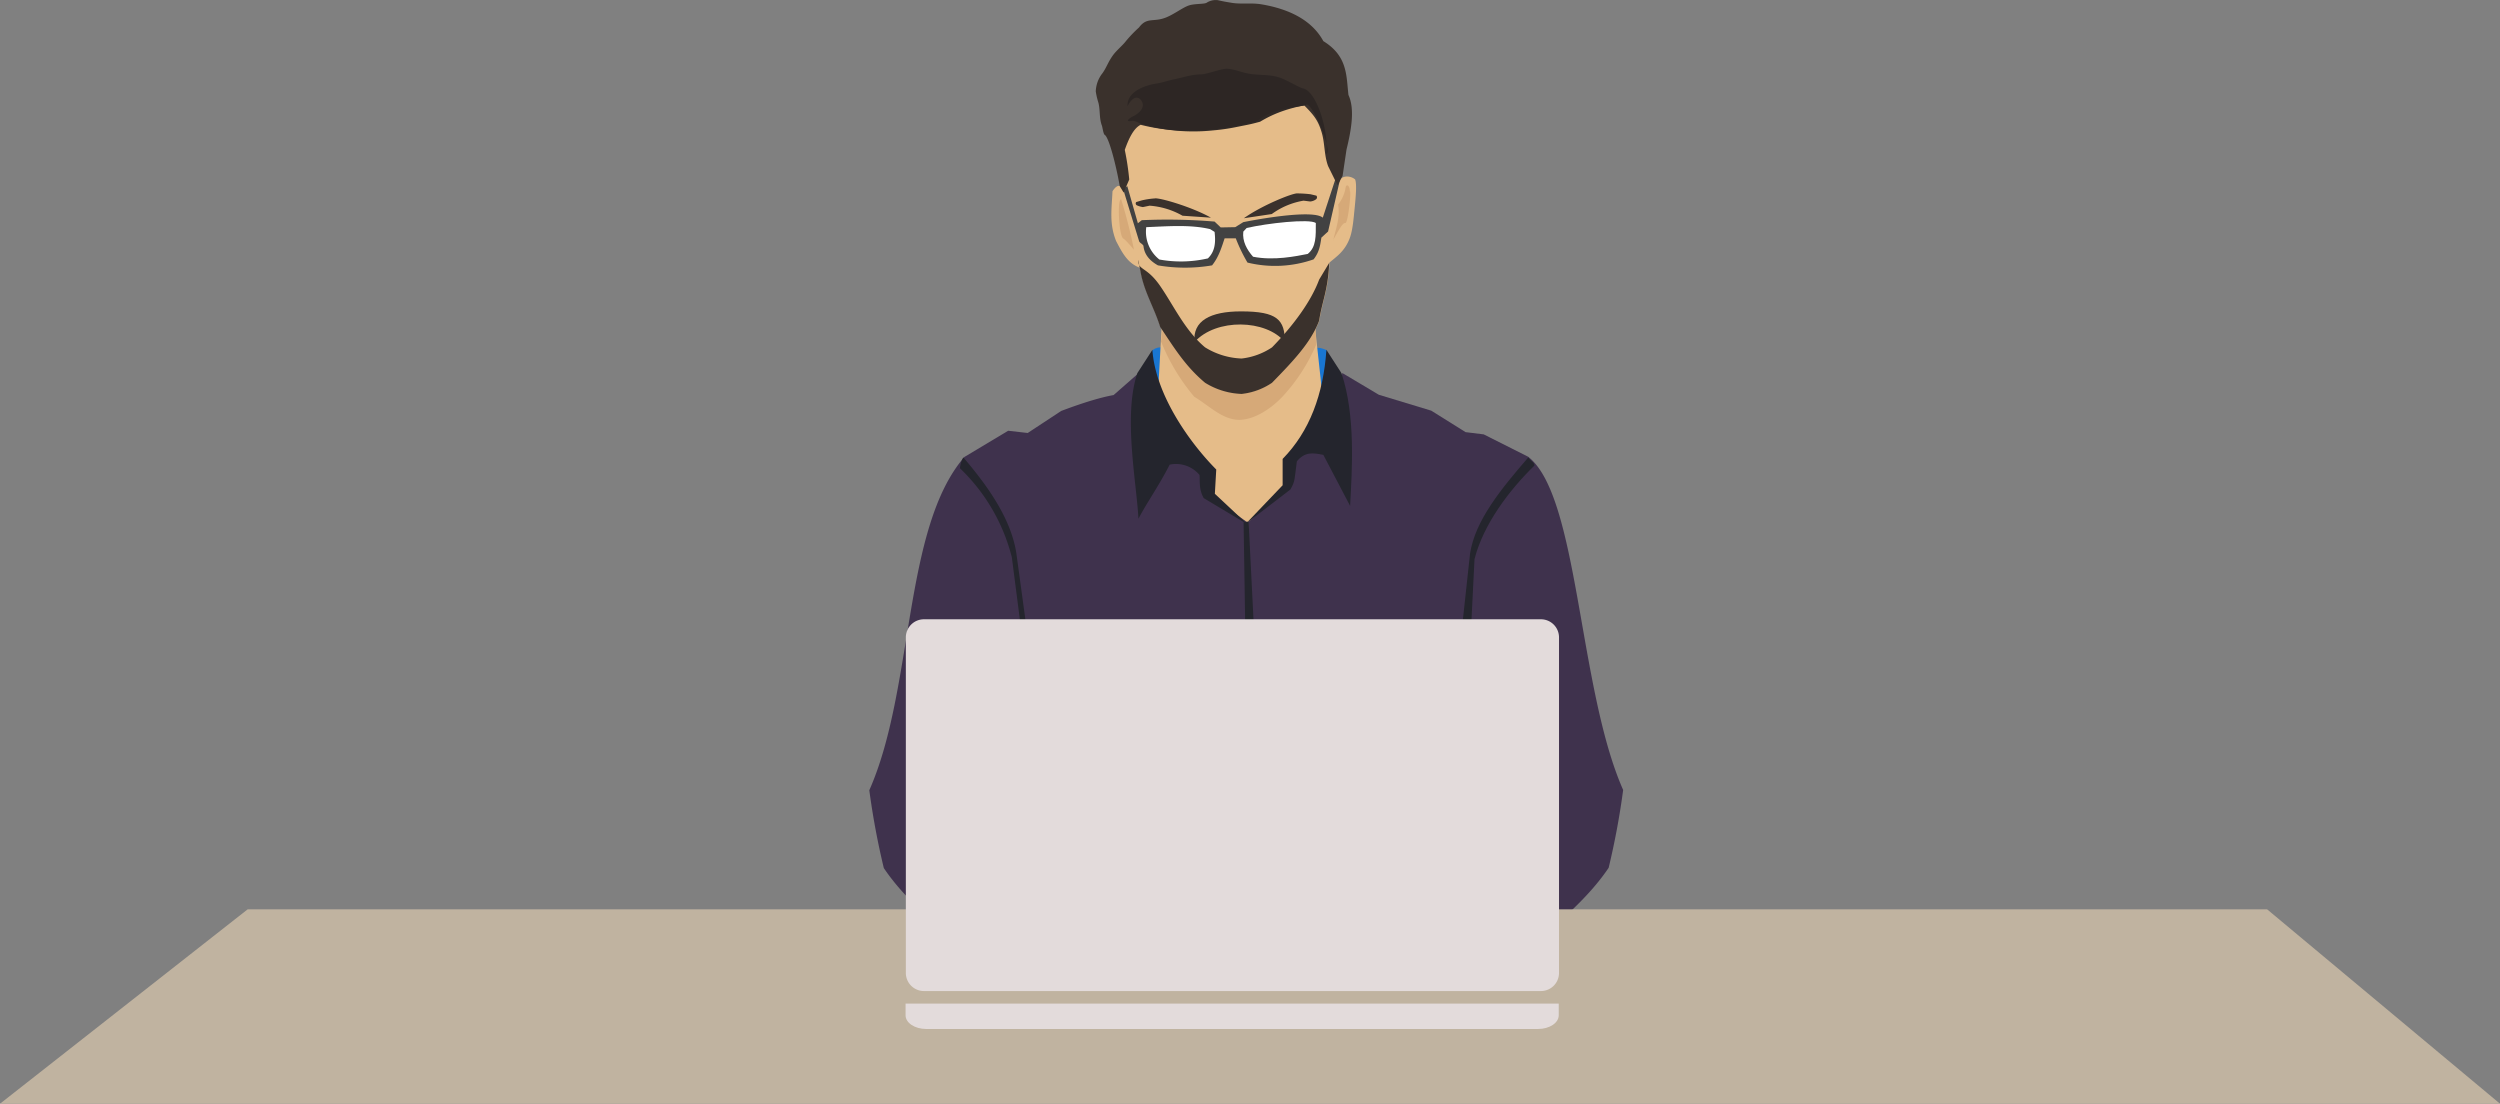 <svg class="hero-img" id="Layer_1" data-name="Layer 1" xmlns="http://www.w3.org/2000/svg" viewBox="0 0 896.4 395.75">
                <rect x="0" y="0" width="896.4" height="395.75" fill="#808080" stroke="none"/>
                <defs>
                    <style>
                        .cls-1{fill:#1976d2;}
                        .cls-2{fill:#e5bc89;}
                        .cls-3{fill:#d6a978;}
                        .cls-4{fill:#3a312c;}
                        .cls-5{fill:#393636;}
                        .cls-6{fill:#424242;}
                        .cls-7{fill:#fff;}
                        .cls-8{fill:#3f324d;}
                        .cls-9{fill:#24252d;}
                        .cls-10{fill:#c0b3a0;}
                        .cls-11{fill:#e3dbdb;}
                        .cls-12{
                            fill:#2d2724;
                            opacity:0.97;
                            isolation:isolate;
                        }
                        .cls-13{fill:gray;}
                    </style>
                </defs>
                <title>programmer-1653351</title>

                <path class="cls-1" d="M413.2,125.55c2.8-1.9,4.3-.6,6,0l-4.5,14.9s-3.8-5.8-3.5-7.2,2-7.7,2-7.7Z"/>

                <path class="cls-1" d="M475.7,125.55c-3.6-1.6-4.6-.6-6,0l4.5,14.9s3.8-5.8,3.5-7.2-2-7.7-2-7.7Z"/>

                <path class="cls-2" d="M416.8,112.15l-2.5,45.5,36.4,51.5,39.7-54.6-14.8.5-4.7-43.5-25.4,22.1Z"/>

                <path class="cls-3" d="M471.6,114.85l.3,8.8a64.64,64.64,0,0,1-11.9,18.4c-3.8,4.1-9.8,8.4-15.7,8.5-6.1-.1-10.6-5-16.1-8.3a73,73,0,0,1-11.9-19.8l1.1-8.3s8.5,9.1,8.5,9.9,3.5,4.4,5.7,6.9-1,3.5,4.9,4.5,8.5,1.8,10.9,1.4.7,1.3,3.1-1.3.7-.3,2.7-2.8.8-2.1,3.7-4a31.07,31.07,0,0,0,5.9-4.5c1.7-1.7.6.1,2.7-2.7s.7-1.8,2.1-2.8S470,117,470,117Z"/>

                <path class="cls-2" d="M478.2,41.45l1.2,24.7c1.1-3.6,4.8-3.3,6.5-1.8.6,1.6.3,5.6-.2,10.5-.4,3.9-.7,8.3-2,11.2-1.8,4.3-4.7,6.1-7,8.1-.4,9.8-2.6,13.9-3.6,20.7-2.9,7.8-9.2,14.4-16.9,22.3a24,24,0,0,1-10.9,4,26.6,26.6,0,0,1-13.1-4c-7.2-6-11.3-12.9-16.1-20-2.4-7.7-6-13-7.3-21.1-4.4-1.6-6.3-5.2-8.6-9.6-2.5-6.2-1.6-11.5-1.3-17.9,1.5-2.2,2.8-2.9,4.5.1l-1.7-8.3c-1.8-9.1-2.3-17.6,6.9-21.4l24.3-10.4,36.3-1.3c4,3.8,9.5,6.8,9,14.2Z"/>

                <path class="cls-4" d="M476.6,94.25c-.4,9.8-2.6,13.9-3.6,20.7-2.9,7.8-9.2,14.4-16.9,22.3a24,24,0,0,1-10.9,4,26.6,26.6,0,0,1-13.1-4c-7.2-6-11.3-12.9-16.1-20-2.4-7.6-5.9-12.7-7.2-20.6-.1-.3-.7-3.7-.7-3.4,0,3.8,3,2.2,7.9,9.3s8.9,16,16.1,22a26.6,26.6,0,0,0,13.1,4,24.48,24.48,0,0,0,10.9-4c7.7-7.9,14-16.5,16.9-24.3Z"/>

                <path class="cls-5" d="M479.7,52.65"/>

                <path class="cls-6" d="M479.4,62.45l-5.1,15.6c-3.1-2.7-19.4-.2-28.5,1.6l-2.9,1.8-5.2.1-2.2-2.1a203.43,203.43,0,0,0-26.1-.5l-1.4,1.1-3.8-13.3s-1.5.9-1.4,1.3,5.6,18.3,5.6,18.3c.2.8,1.2,1,1.6,1.8.3,3.3,2.5,5.5,5.2,7a57.44,57.44,0,0,0,19.4,0c2.4-3,3.4-6.4,4.5-9.7h4a58,58,0,0,0,4.2,8.7A41.72,41.72,0,0,0,471,93c2.2-2.8,2.4-5.4,2.8-7.8l2.4-2.2,4.2-18.3Z"/>

                <path class="cls-7" d="M435.5,83.15l-1.6-1c-7.3-1.7-15.2-1-22.9-.7a12.68,12.68,0,0,0,4.7,11.6,43,43,0,0,0,17.4-.4c2.7-2.6,2.8-6,2.4-9.5Z"/>

                <path class="cls-7" d="M445.8,83.05l1.2-1.3c7.3-1.7,22.5-3.4,24.8-1.8,0,4.7.2,8.6-2.9,11.1-4.1.8-12.1,2.5-19.6,1-2.2-2.5-3.9-5.5-3.5-9Z"/>

                <path class="cls-4" d="M446,78.25c6.4-4.6,17.8-9.2,19.3-8.9a41.88,41.88,0,0,1,4.6.3l2.1.5a.92.92,0,0,1-.1,1.3,4.17,4.17,0,0,1-2.1.8l-2.4-.3a26.88,26.88,0,0,0-11.4,4.8Z"/>

                <path class="cls-4" d="M434.2,78.05c-6.9-3.9-18.7-7.3-20.2-6.9a28.28,28.28,0,0,0-4.6.7l-2,.6a.76.76,0,0,0,.3,1.2,7.64,7.64,0,0,0,2.1.6l2.4-.5a27.8,27.8,0,0,1,11.8,3.6Z"/>

                <path class="cls-4" d="M481.4,63.05l1.4-9.4c1.8-7.4,3-14.6.7-19.6-.8-6.8-.2-13.9-9-19.3-4.4-8.1-13.3-11.7-22.2-13.2-3.6-.6-7.1,0-10.4-.5-1.9-.3-3.6-.6-5.3-1a6.1,6.1,0,0,0-3.9.9c-.8.6-4.3.3-6.4,1s-4.8,2.8-7.7,4.1c-4.9,2.2-7.2-.2-10.2,3.8a47.13,47.13,0,0,0-4.7,4.9c-1.2,1.6-3.5,3.4-4.8,5.3-1.8,2.6-2.1,4.1-3.6,6.2a11.11,11.11,0,0,0-2.4,6.5,23.25,23.25,0,0,0,.8,3.6c.9,2.7.3,5.8,1.4,8.7.2.5.5,3,1,3.3,1.5.9,4,10.5,5.4,18.4l1.4,2.3,2-4.7a94.66,94.66,0,0,0-1.6-10.6c1.6-4.6,3.4-7.9,5.7-9,13.3,3.4,27.3,2.5,41.7-1.3,5.2-4.2,11.8-4.8,17-5.6,3.5,3.5,4.9,5.4,6.1,9.3,1.3,4.1.9,8.3,2.4,12.4l3.4,6.9Z"/>

                <path class="cls-4" d="M396.6,25.25"/>

                <path class="cls-3" d="M478,86.05c2.1-3.7,3.4-6.2,4.4-6.1s2.2-12.1,1.6-11.3c0-2.2-1.2-2.8-1.5-1.5a13.16,13.16,0,0,1-2.7,6.2c.8,4.8-.9,8.8-1.8,13Z"/>

                <path class="cls-3" d="M402,71.45c-1.5-.1-.8,13.4.8,14.1.7.3,3.8,4,3.8,4A185.19,185.19,0,0,0,402,71.45Z"/>

                <path class="cls-8" d="M450.7,343.25l-3.2-156,14.8-13.5,1.7-9,14.6-17.3,2.7-13.7,13.1,7.8,18.8,5.7,12.3,7.7,6.5.8,15.9,8c18.2,14,18,83.2,34.1,119.5a273.28,273.28,0,0,1-5.2,27.9c-9,13.4-23,23.4-34.9,34.9Z"/>

                <path class="cls-8" d="M455.7,342.45l-8.2-155-13.3-9.4-.1-5.6L416,153.85l-6.9-20.8-9.8,8.6c-4.4.8-10.3,2.5-18.8,5.7l-12,7.9-7-.8-15.7,9.4c-22.1,25.5-18,83.2-34.1,119.5a273.28,273.28,0,0,0,5.2,27.9c9,13.4,23,23.4,34.9,34.9Z"/>

                <path class="cls-9" d="M475.6,125.45c-1.1,15.9-6,29.2-15.7,39.1V174l-13.1,13.7,15.9-12.2c1.8-3.2,1.4-3.5,2.3-10.1,2.9-3.4,5.5-3.1,9.5-2.3l9.6,18.3c.7-13.2,2-32.4-3.1-47.6Z"/>

                <path class="cls-10" d="M88.8,326.05,0,395.75H896.4l-83.5-69.7Z"/>

                <path class="cls-9" d="M345.4,164a9.78,9.78,0,0,0-1.2,3.9,66.93,66.93,0,0,1,18.6,31.9l3.2,24.8h2l-3.6-26.4c-1.9-11.8-9.5-23.1-19-34.2Z"/>

                <path class="cls-9" d="M548,164c.7,1.3,2.1,1.6,2.2,2.9-9,8.8-18.3,21-21.5,33.6l-1.2,24.1-3.3.6,2.9-26.7c1.8-11.9,11.3-23.4,20.9-34.5Z"/>

                <path class="cls-9" d="M447.7,187l1.9,38.1-3.1.3-.6-38.1Z"/>

                <path class="cls-11" d="M331.3,222.05H552.5a6.49,6.49,0,0,1,6.5,6.5v120.3a6.49,6.49,0,0,1-6.5,6.5H331.3a6.49,6.49,0,0,1-6.5-6.5V228.55A6.49,6.49,0,0,1,331.3,222.05Z"/>

                <path class="cls-11" d="M324.7,359.85v4.2c0,2.7,3.3,4.9,7.4,4.9H551.5c4.1,0,7.4-2.2,7.4-4.9v-4.2Z"/>

                <path class="cls-9" d="M413.2,125.45c1.1,15.9,13.1,33,22.9,42.9l-.5,8.7L447.3,188l-15.7-9.4c-1.8-3.2-1.3-6.1-1.5-8.3a11,11,0,0,0-10.7-3.7c-3.8,7.5-8.3,13.8-11.2,19.4-.7-13.2-5.5-37-.4-52.2Z"/>

                <path class="cls-12" d="M468.2,37.65c1.9-2.1,9.8,16.8,7.4,17.5.8-8.7-3.7-23-8.7-23.5-2.6-1.1-5.9-3.2-8.6-4-3.5-1-6.5-.6-10.3-1.2-2.7-.4-5.4-1.7-8.1-1.8-1.7-.1-7.4,2-9,2-4,.1-5.7.9-9.5,1.7-2.9.6-3.8,1.1-6.7,1.6-4.6.7-10.7,3.1-10.4,8.1,2.5-4.8,4.9-2.9,5.4-1s-1.4,3.7-3.5,4.7c-1.4.7-3,2.1-.3,1.6,1.1-.2,3.2,1.1,3.2,1.1a67.37,67.37,0,0,0,25.9,2.3,69.68,69.68,0,0,0,7.8-1.1l4.5-.9c1.5-.3,3-.7,4.5-1.1,3.7-2.2,8.2-4.4,16.4-6Z"/>

                <path class="cls-4" d="M428.3,122.65c7.7-8.6,25.7-8.2,32.4,0,0-8-2.7-11-15.7-11C433.9,111.65,427.6,115.05,428.3,122.65Z"/>
            </svg>
